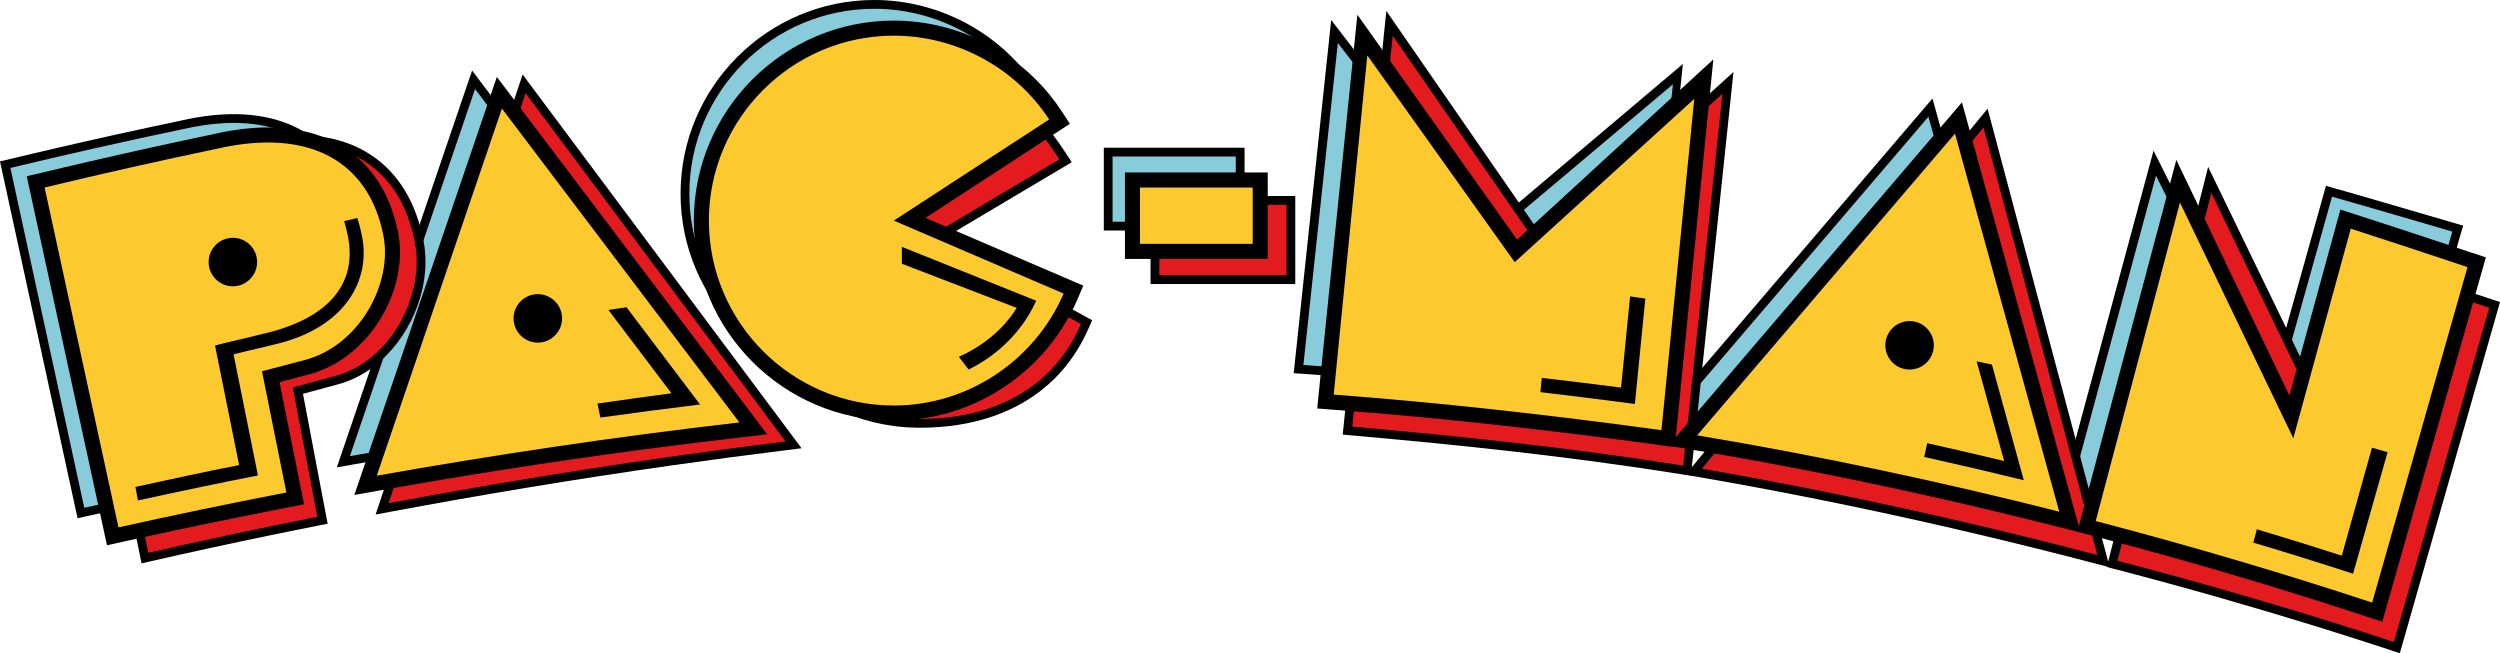 <?xml version="1.0" encoding="UTF-8" standalone="no"?>
<!-- Created with Inkscape (http://www.inkscape.org/) -->

<svg
   xmlns:svg="http://www.w3.org/2000/svg"
   xmlns="http://www.w3.org/2000/svg"
   version="1.1"
   width="175.749"
   height="45.921"
   viewBox="0 0 175.749 45.921"
   id="Ebene_1"
   xml:space="preserve"><defs
   id="defs47" />
<g
   transform="translate(-209.505,-398.308)"
   id="g3">
	
	<path
   d="m 222.403,406.747 c 0.121,-0.027 0.246,-0.053 0.375,-0.079 3.143,-0.632 5.784,-0.359 7.801,0.73 2.051,1.108 3.434,3.04 4.023,5.705 h 0.002 c 0.015,0.07 0.031,0.146 0.047,0.226 l 10e-4,0.006 c 0.106,0.531 0.146,1.079 0.124,1.63 -0.022,0.544 -0.104,1.099 -0.243,1.648 -0.704,2.797 -2.879,5.442 -5.853,6.224 l -2.444,0.644 1.6,7.952 0.123,0.607 -0.612,0.119 -0.006,0.001 c -0.501,0.097 -1.072,0.208 -1.712,0.335 -0.498,0.098 -1.055,0.209 -1.693,0.338 -2.956,0.596 -5.747,1.188 -8.373,1.772 l -0.604,0.135 -0.132,-0.604 -5.193,-23.891 -0.129,-0.593 0.594,-0.137 h 0.001 l 0,-10e-4 c 0.455,-0.109 1.006,-0.241 1.642,-0.391 0.469,-0.11 1.026,-0.242 1.67,-0.391 2.875,-0.667 5.877,-1.331 8.993,-1.982 l -0.002,-0.003 0,0 z m 49.329,5.734 10.903,4.686 0.565,0.243 -0.242,0.565 -0.001,0.003 v 0.002 c -0.297,0.689 -0.641,1.337 -1.027,1.94 -0.386,0.602 -0.814,1.157 -1.28,1.665 -2.395,2.611 -5.781,3.959 -9.684,3.959 h -0.001 c -3.75,0 -7.155,-1.53 -9.621,-3.996 -2.466,-2.466 -3.995,-5.87 -3.996,-9.619 v -0.003 -10e-4 c 10e-4,-3.75 1.53,-7.154 3.997,-9.621 2.466,-2.466 5.87,-3.995 9.619,-3.996 h 0.003 0.002 c 2.285,0 4.518,0.586 6.493,1.65 0.322,0.173 0.637,0.359 0.941,0.556 1.577,1.018 2.951,2.362 3.999,3.967 l 0.33,0.504 -0.499,0.339 -10.501,7.157 0,0 z m -28.339,-8.288 16.693,22.064 0.651,0.86 -1.073,0.124 -0.01,0.001 c -1.202,0.139 -2.44,0.288 -3.71,0.446 -1.36,0.17 -2.584,0.328 -3.667,0.473 -6.218,0.833 -12.267,1.789 -18.067,2.82 l -1.026,0.183 0.337,-0.988 8.797,-25.81 0.375,-1.1 0.7,0.927 0,0 z"
   id="path7" />
	<path
   d="m 270.457,412.605 11.935,5.129 c -2.032,4.723 -6.246,7.193 -11.425,7.193 -7.161,0 -13.001,-5.84 -13.001,-13.001 0,-7.161 5.84,-13.001 13.001,-13.001 4.367,0 8.531,2.234 10.918,5.891 l -11.428,7.789 0,0 z m -27.556,-8.041 16.693,22.064 c -8.893,1.027 -17.454,2.316 -25.491,3.746 l 8.798,-25.81 0,0 z m -20.365,2.786 c 6.284,-1.389 10.461,0.885 11.509,6.1 0.691,3.437 -1.706,7.789 -5.521,8.792 -1.069,0.281 -1.939,0.51 -3.008,0.791 0.571,2.841 1.143,5.681 1.714,8.521 -4.106,0.793 -8.049,1.616 -11.801,2.451 -1.731,-7.963 -3.463,-15.927 -5.194,-23.891 3.871,-0.931 7.983,-1.861 12.301,-2.764 l 0,0 z"
   id="path9"
   style="fill:#88cbda;fill-rule:evenodd" />
	<path
   d="m 226.961,408.213 c 0.224,-0.051 0.441,-0.097 0.651,-0.136 3.053,-0.58 5.625,-0.253 7.6,0.894 1.998,1.159 3.362,3.137 3.977,5.847 0.036,0.157 0.068,0.312 0.097,0.463 l 0.001,0.007 c 0.107,0.564 0.147,1.142 0.125,1.719 -0.021,0.578 -0.104,1.163 -0.242,1.742 -0.707,2.965 -2.894,5.76 -5.887,6.573 l -2.479,0.672 1.62,8.531 0.114,0.599 -0.599,0.12 -0.006,10e-4 h -0.002 c -0.512,0.102 -1.083,0.216 -1.724,0.346 -0.851,0.172 -1.42,0.287 -1.704,0.346 -2.88,0.595 -5.696,1.209 -8.431,1.834 l -0.614,0.141 -0.127,-0.618 -5.23,-25.492 -0.12,-0.584 0.581,-0.139 0.005,-0.001 v 0.001 c 0.451,-0.112 1.002,-0.247 1.648,-0.404 0.799,-0.194 1.38,-0.335 1.682,-0.407 2.88,-0.691 5.906,-1.379 9.064,-2.055 l 0,0 0,0 z m 48.847,6.871 9.979,5.463 0.494,0.271 -0.221,0.513 c -0.006,0.014 -0.021,0.047 -0.074,0.164 -0.302,0.676 -0.653,1.299 -1.047,1.87 -0.398,0.579 -0.835,1.102 -1.307,1.567 -2.41,2.384 -5.792,3.471 -9.577,3.444 -0.068,0 -0.129,-10e-4 -0.185,-0.003 -1.025,-0.02 -2.025,-0.154 -2.986,-0.391 -0.957,-0.235 -1.872,-0.573 -2.732,-1 -4.392,-2.18 -7.37,-6.693 -7.37,-11.968 0,-0.062 0,-0.121 0.001,-0.179 v -0.002 c 0.044,-3.622 1.415,-6.9 3.68,-9.281 2.272,-2.389 5.443,-3.873 9.077,-3.897 0.06,0 0.12,0 0.18,0 0.069,0 0.133,0.001 0.188,0.003 0.642,0.019 1.271,0.111 1.884,0.267 0.604,0.153 1.195,0.37 1.771,0.64 2.843,1.335 5.217,3.964 6.936,6.609 l 0.35,0.538 -0.552,0.328 -8.489,5.044 0,0 z m -28.86,-10.596 18.273,24.482 0.634,0.85 -1.054,0.132 c -0.012,10e-4 -0.007,0 0,-10e-4 h 0 c -0.002,0 -0.005,10e-4 -0.009,0.002 l 0,0 c -1.487,0.185 -2.838,0.357 -4.061,0.52 -1.273,0.17 -2.613,0.354 -4.013,0.554 -6.844,0.975 -13.464,2.078 -19.78,3.261 l -1.029,0.192 0.332,-0.993 9.63,-28.824 0.374,-1.118 0.703,0.943 0,0 z"
   id="path11" />
	<path
   d="m 274.565,415.105 10.928,5.982 c -2.004,4.646 -6.325,6.707 -11.436,6.672 -7.064,-0.049 -12.657,-5.68 -12.657,-12.744 0,-7.064 5.254,-12.79 12.318,-12.741 4.309,0.029 7.909,3.613 10.264,7.236 l -9.417,5.595 0,0 z m -28.111,-10.248 18.273,24.482 c -9.734,1.203 -19.106,2.695 -27.903,4.342 l 9.63,-28.824 0,0 z m -19.366,3.958 c 6.329,-1.436 10.535,1.016 11.592,6.58 0.696,3.667 -1.718,8.288 -5.561,9.331 -1.076,0.291 -1.953,0.529 -3.029,0.821 0.575,3.03 1.151,6.061 1.726,9.091 -4.135,0.817 -8.106,1.667 -11.885,2.531 -1.744,-8.497 -3.487,-16.995 -5.231,-25.492 3.899,-0.967 8.04,-1.929 12.388,-2.862 l 0,0 z"
   id="path13"
   style="fill:#e31b1f;fill-rule:evenodd" />
	<path
   d="m 345.666,406.347 7.329,26.577 0.288,1.044 -1.043,-0.284 c 0,0 -0.001,-0.001 -0.002,-0.001 -0.002,0 -0.003,-10e-4 -0.005,-10e-4 0.002,0 0.004,10e-4 0.002,0 -1.182,-0.299 -2.306,-0.578 -3.369,-0.835 -1.1,-0.267 -2.248,-0.538 -3.444,-0.814 -5.961,-1.375 -12.193,-2.636 -18.577,-3.701 l -1.075,-0.181 0.708,-0.828 18.127,-21.212 0.753,-0.881 0.308,1.117 0,0 z m 15.231,2.55 8.22,16.399 3.735,-13.327 0.167,-0.597 0.595,0.17 0.005,0.001 v 0 c 0.33,0.093 0.608,0.172 0.849,0.24 0.326,0.093 0.692,0.198 1.085,0.311 1.917,0.553 4.672,1.358 6.522,1.903 l 0.588,0.173 -0.171,0.589 -6.907,23.796 -0.171,0.591 -0.588,-0.169 c 0.002,0.001 0.007,0.002 0.011,0.003 l -0.011,-0.004 -0.001,10e-4 0,0 0,0 0,0 h 0.001 c -0.001,0 -0.001,0 -0.001,0 l -0.007,-0.003 c -0.761,-0.223 -1.606,-0.465 -2.542,-0.729 -0.788,-0.223 -1.662,-0.464 -2.633,-0.729 -4.608,-1.258 -9.58,-2.505 -14.813,-3.681 l -0.629,-0.142 0.168,-0.618 6.528,-24.178 0,0 z m -57.81,-9.182 11.181,14.527 13.544,-11.438 -2.452,23.603 -0.067,0.624 -0.623,-0.079 c -4.076,-0.514 -8.037,-0.97 -11.956,-1.367 -3.839,-0.389 -7.686,-0.722 -11.621,-0.998 l -0.64,-0.045 0.068,-0.638 2.566,-24.189 0,0 z"
   id="path15" />
	<path
   d="m 345.073,406.511 7.329,26.577 c -7.975,-2.02 -16.569,-3.882 -25.456,-5.365 l 18.127,-21.212 0,0 z m -41.517,-5.181 10.618,13.799 12.938,-10.897 -2.366,22.109 c -8.188,-1.032 -15.868,-1.829 -23.613,-2.374 l 2.423,-22.637 0,0 z m 57.513,9.33 8.212,16.335 4.165,-14.86 c 1.677,0.47 5.996,1.729 8.455,2.454 l -6.907,23.797 c -5.952,-1.735 -12.712,-3.505 -20.028,-5.149 l 6.103,-22.577 0,0 z"
   id="path17"
   style="fill:#88cbda;fill-rule:evenodd" />
	<path
   d="m 364.736,410.039 8.063,16.645 2.903,-9.611 0.181,-0.598 0.596,0.188 0.004,10e-4 c 0.004,0.001 0.278,0.09 0.826,0.267 0.502,0.163 0.893,0.289 1.055,0.342 2.037,0.664 4.673,1.533 6.327,2.083 l 0.563,0.187 -0.162,0.568 -6.702,23.497 -0.177,0.621 -0.609,-0.203 -0.004,-0.002 c -0.802,-0.264 -1.623,-0.53 -2.464,-0.799 -0.943,-0.301 -1.8,-0.572 -2.555,-0.806 -4.455,-1.382 -9.277,-2.768 -14.373,-4.096 l -0.595,-0.155 0.008,-0.031 -0.824,-0.212 -0.006,-0.002 -0.003,-0.003 c -1.139,-0.299 -2.369,-0.613 -3.69,-0.945 -1.209,-0.303 -2.463,-0.61 -3.763,-0.92 -6.515,-1.558 -13.323,-2.985 -20.287,-4.189 l -0.67,-0.115 -10e-4,0.004 -0.64,-0.103 c -3.94,-0.629 -7.867,-1.147 -11.756,-1.593 -3.782,-0.433 -7.63,-0.803 -11.459,-1.143 l -0.624,-0.056 0.064,-0.625 3.003,-29.158 11.229,16.238 13.175,-11.948 -2.924,27.739 -0.005,0.046 0.235,-0.285 19.794,-23.992 0.763,-0.924 0.308,1.158 8.004,30.06 0.165,0.62 0.055,-0.214 6.972,-27.536 0,0 z"
   id="path19" />
	<path
   d="m 364.962,411.869 7.969,16.508 3.361,-11.125 c 1.627,0.517 5.819,1.897 8.204,2.69 l -6.702,23.498 c -5.775,-1.902 -12.335,-3.861 -19.434,-5.712 l 6.602,-25.859 0,0 z m -57.548,-11.048 10.675,15.422 12.501,-11.345 -2.758,26.146 c -7.937,-1.269 -15.729,-2.077 -23.258,-2.746 l 2.84,-27.477 0,0 z m 41.531,6.445 8.003,30.061 c -8.708,-2.284 -18.094,-4.391 -27.798,-6.068 l 19.795,-23.993 0,0 z"
   id="path21"
   style="fill:#e31b1f;fill-rule:evenodd" />
	<polygon
   points="300.562,417.659 300.562,418.276 299.945,418.276 291.005,418.276 290.388,418.276 290.388,417.659 290.388,412.706 290.388,412.088 291.005,412.088 291.005,412.088 299.945,412.088 300.562,412.088 300.562,412.706 "
   id="polygon23" />
	<polygon
   points="291.005,412.706 291.005,412.706 299.945,412.706 299.945,417.659 291.005,417.659 "
   id="polygon25"
   style="fill:#e31b1f;fill-rule:evenodd" />
	<polygon
   points="296.997,413.895 296.997,414.513 296.379,414.513 287.72,414.513 287.102,414.513 287.102,413.895 287.102,409.31 287.102,408.693 287.72,408.693 287.72,408.693 296.379,408.693 296.997,408.693 296.997,409.31 "
   id="polygon27" />
	<polygon
   points="287.719,409.31 287.719,409.31 296.379,409.31 296.379,413.895 287.719,413.895 "
   id="polygon29"
   style="fill:#88cbda;fill-rule:evenodd" />
	<path
   d="m 245.634,405.302 16.693,22.064 1.115,1.474 -1.839,0.213 -0.01,10e-4 c -1.169,0.136 -2.407,0.284 -3.706,0.446 -1.46,0.183 -2.682,0.34 -3.665,0.472 -6.189,0.829 -12.234,1.784 -18.048,2.818 l -1.759,0.313 0.578,-1.693 8.797,-25.809 0.643,-1.886 1.201,1.587 0,0 z m 28.936,8.321 10.123,4.351 0.969,0.416 -0.416,0.969 -10e-4,0.002 v 0.004 c -0.306,0.71 -0.671,1.392 -1.088,2.039 -0.423,0.657 -0.889,1.263 -1.389,1.816 -2.617,2.892 -6.394,4.654 -10.428,4.654 h -10e-4 c -3.872,0 -7.387,-1.579 -9.933,-4.126 -2.546,-2.546 -4.124,-6.06 -4.125,-9.93 v -0.002 -0.002 c 0,-3.872 1.58,-7.387 4.126,-9.933 2.545,-2.545 6.06,-4.124 9.93,-4.125 h 0.003 0.002 c 2.357,0 4.663,0.605 6.701,1.704 0.332,0.178 0.655,0.37 0.97,0.573 1.628,1.051 3.047,2.439 4.13,4.098 l 0.576,0.882 -0.886,0.577 -9.263,6.033 0,0 z m -49.844,-5.931 c 0.244,-0.054 0.367,-0.081 0.369,-0.081 3.246,-0.653 5.989,-0.365 8.096,0.775 2.167,1.17 3.626,3.202 4.244,5.999 l 0.004,0.004 c 0.022,0.102 0.039,0.181 0.049,0.229 l 0.001,0.006 c 0.113,0.567 0.156,1.149 0.132,1.733 -0.023,0.571 -0.11,1.156 -0.257,1.738 -0.74,2.938 -3.03,5.719 -6.167,6.543 l -2.042,0.536 1.518,7.547 0.209,1.042 -1.049,0.203 -0.006,10e-4 c -0.421,0.081 -1.017,0.198 -1.711,0.335 -0.435,0.086 -1.007,0.2 -1.691,0.338 -3.002,0.605 -5.789,1.196 -8.364,1.77 l -1.035,0.23 -0.226,-1.036 -5.194,-23.892 -0.221,-1.018 1.016,-0.234 0,-0.002 c 0.374,-0.09 0.928,-0.222 1.644,-0.391 0.402,-0.095 0.951,-0.223 1.671,-0.39 2.872,-0.666 5.879,-1.331 9.01,-1.985 l 0,0 0,0 z"
   id="path31" />
	<path
   d="m 272.341,413.816 11.935,5.129 c -2.032,4.723 -6.754,7.871 -11.935,7.871 -7.161,0 -13.001,-5.84 -13.001,-13 0,-7.161 5.84,-13.001 13.001,-13.001 4.367,0 8.532,2.234 10.918,5.891 l -10.918,7.11 0,0 z m -47.401,-5.091 c 6.284,-1.389 10.461,0.884 11.51,6.1 0.691,3.437 -1.706,7.79 -5.521,8.792 -1.068,0.28 -1.938,0.51 -3.007,0.791 0.571,2.84 1.143,5.681 1.714,8.521 -4.106,0.794 -8.049,1.617 -11.801,2.452 -1.731,-7.964 -3.462,-15.927 -5.193,-23.891 3.869,-0.932 7.98,-1.862 12.298,-2.765 l 0,0 z m 19.85,-2.786 16.693,22.064 c -8.893,1.026 -17.454,2.315 -25.491,3.745 l 8.798,-25.809 0,0 z"
   id="path33"
   style="fill:#fcca2f;fill-rule:evenodd" />
	<path
   d="m 328.011,428.226 18.127,-21.213 1.291,-1.51 0.528,1.916 7.329,26.577 0.358,1.303 0.167,-0.631 6.689,-25.117 7.95,16.559 3.292,-12.001 0.292,-1.065 1.047,0.334 c 1.177,0.375 3.679,1.198 5.878,1.926 0.428,0.142 0.844,0.28 1.237,0.411 0.847,0.281 -0.69,-0.229 1.067,0.358 v -10e-4 c 0.046,0.014 0.029,0.008 0.034,0.01 l 0.962,0.32 -0.275,0.97 -6.702,23.584 -0.303,1.065 -1.045,-0.346 c -4.162,-1.376 -8.713,-2.776 -13.553,-4.137 -0.83,-0.233 -1.785,-0.497 -2.874,-0.793 -1.188,-0.322 -2.177,-0.587 -2.936,-0.785 l -0.005,-0.002 -1.026,-0.268 0,0 -1.529,-0.388 c -5.727,-1.45 -11.77,-2.818 -18.003,-4.021 -1.334,-0.257 -2.555,-0.486 -3.661,-0.686 -1.126,-0.202 -2.357,-0.416 -3.702,-0.641 l -0.007,-0.001 -1.393,-0.232 -0.002,0.02 -1.082,-0.147 c -3.97,-0.539 -7.83,-1.02 -11.653,-1.438 -3.702,-0.405 -7.448,-0.755 -11.325,-1.049 l -1.078,-0.082 0.107,-1.08 2.715,-26.601 11.228,15.812 13.796,-12.671 -2.599,26.167 -0.038,0.39 0.697,-0.816 0,0 z"
   id="path35" />
	<path
   d="m 346.94,407.7 -18.126,21.212 c 8.886,1.483 17.48,3.346 25.455,5.365 l -7.329,-26.577 0,0 z m -41.313,-5.499 -2.363,23.847 c 7.557,0.573 15.05,1.412 23.04,2.499 l 2.308,-23.289 -12.624,11.479 -10.361,-14.536 0,0 z m 57.128,10.347 -5.922,22.389 c 7.098,1.857 13.657,3.824 19.434,5.733 l 6.702,-23.585 c -2.386,-0.796 -6.578,-2.182 -8.205,-2.7 l -4.041,14.731 -7.968,-16.568 0,0 z"
   id="path37"
   style="fill:#fcca2f;fill-rule:evenodd" />
	<path
   d="m 225.875,415.024 c 0.939,0 1.705,0.766 1.705,1.705 0,0.939 -0.765,1.705 -1.705,1.705 -0.939,0 -1.705,-0.766 -1.705,-1.705 0,-0.939 0.767,-1.705 1.705,-1.705 l 0,0 z m 7.825,-1.174 c 0.096,0.319 0.178,0.646 0.244,0.975 0.691,3.228 -1.083,5.891 -6.152,6.998 -1.068,0.28 -2.104,0.49 -3.172,0.771 0.571,2.84 1.122,5.568 1.694,8.409 -2.542,0.49 -4.927,1.024 -7.29,1.535 l 0.176,0.951 c 2.719,-0.596 5.535,-1.184 8.437,-1.759 -0.568,-2.824 -1.144,-5.687 -1.712,-8.511 1.069,-0.281 2.104,-0.49 3.173,-0.771 4.598,-1.159 6.529,-4.396 5.838,-7.624 -0.082,-0.408 -0.186,-0.806 -0.31,-1.191 l -0.926,0.217 0,0 z m 18.009,13.812 c 2.309,-0.323 4.647,-0.63 7.01,-0.919 l -0.702,-0.928 -4.468,-5.907 -1.274,0.188 4.433,5.859 c -1.706,0.218 -3.525,0.485 -5.202,0.721 l 0.203,0.986 0,0 z m 21.301,-11.96 9.267,3.717 0.074,0.03 -0.034,0.072 -0.001,0.002 0,0 0,0 0,0 c -0.132,0.288 -0.279,0.568 -0.438,0.839 -0.161,0.274 -0.334,0.538 -0.518,0.789 -0.952,1.305 -2.23,2.37 -3.702,3.108 l -0.056,0.028 -0.039,-0.05 -0.593,-0.768 -0.058,-0.076 0.086,-0.04 0.002,-0.001 0,0 c 0.238,-0.108 0.471,-0.226 0.699,-0.352 0.225,-0.125 0.446,-0.258 0.662,-0.4 1.074,-0.707 1.98,-1.607 2.62,-2.648 l -8.025,-3.083 -0.049,-0.019 v -0.05 l -0.003,-1.028 v -0.113 l 0.106,0.043 0,0 z m 44.784,10.173 c 2.186,0.257 4.396,0.534 6.643,0.832 0.244,-2.47 0.489,-4.939 0.734,-7.409 l -1.071,-0.156 -0.636,6.413 c -1.811,-0.236 -3.799,-0.474 -5.571,-0.682 l -0.099,1.002 0,0 z m 26.98,4.556 c 2.376,0.527 4.714,1.074 7.003,1.635 -0.746,-2.71 -1.494,-5.42 -2.241,-8.13 l -1.073,-0.226 1.933,7.006 c -1.777,-0.428 -3.582,-0.846 -5.409,-1.253 l -0.213,0.968 0,0 z m 23.139,6.022 c 2.438,0.729 4.779,1.461 7.011,2.188 l 2.429,-8.546 -1.1,-0.314 -2.121,7.59 c -1.915,-0.617 -3.907,-1.238 -5.97,-1.856 l -0.249,0.938 0,0 z m -24.166,-15.574 c 0.939,0 1.705,0.766 1.705,1.705 0,0.938 -0.766,1.704 -1.705,1.704 -0.938,0 -1.704,-0.766 -1.704,-1.704 -0.001,-0.939 0.765,-1.705 1.704,-1.705 l 0,0 z m -96.433,-1.894 c 0.939,0 1.705,0.766 1.705,1.705 0,0.938 -0.766,1.704 -1.705,1.704 -0.939,0 -1.705,-0.766 -1.705,-1.704 0,-0.939 0.766,-1.705 1.705,-1.705 l 0,0 z"
   id="path39"
   style="fill-rule:evenodd" />
	<polygon
   points="298.625,415.451 298.625,416.51 297.567,416.51 289.646,416.51 288.588,416.51 288.588,415.451 288.588,411.491 288.588,410.432 289.646,410.432 289.646,410.432 297.567,410.432 298.625,410.432 298.625,411.491 "
   id="polygon41" />
	<polygon
   points="289.646,411.491 289.646,411.491 297.568,411.491 297.568,415.451 289.646,415.451 "
   id="polygon43"
   style="fill:#fcca2f;fill-rule:evenodd" />
</g>
</svg>